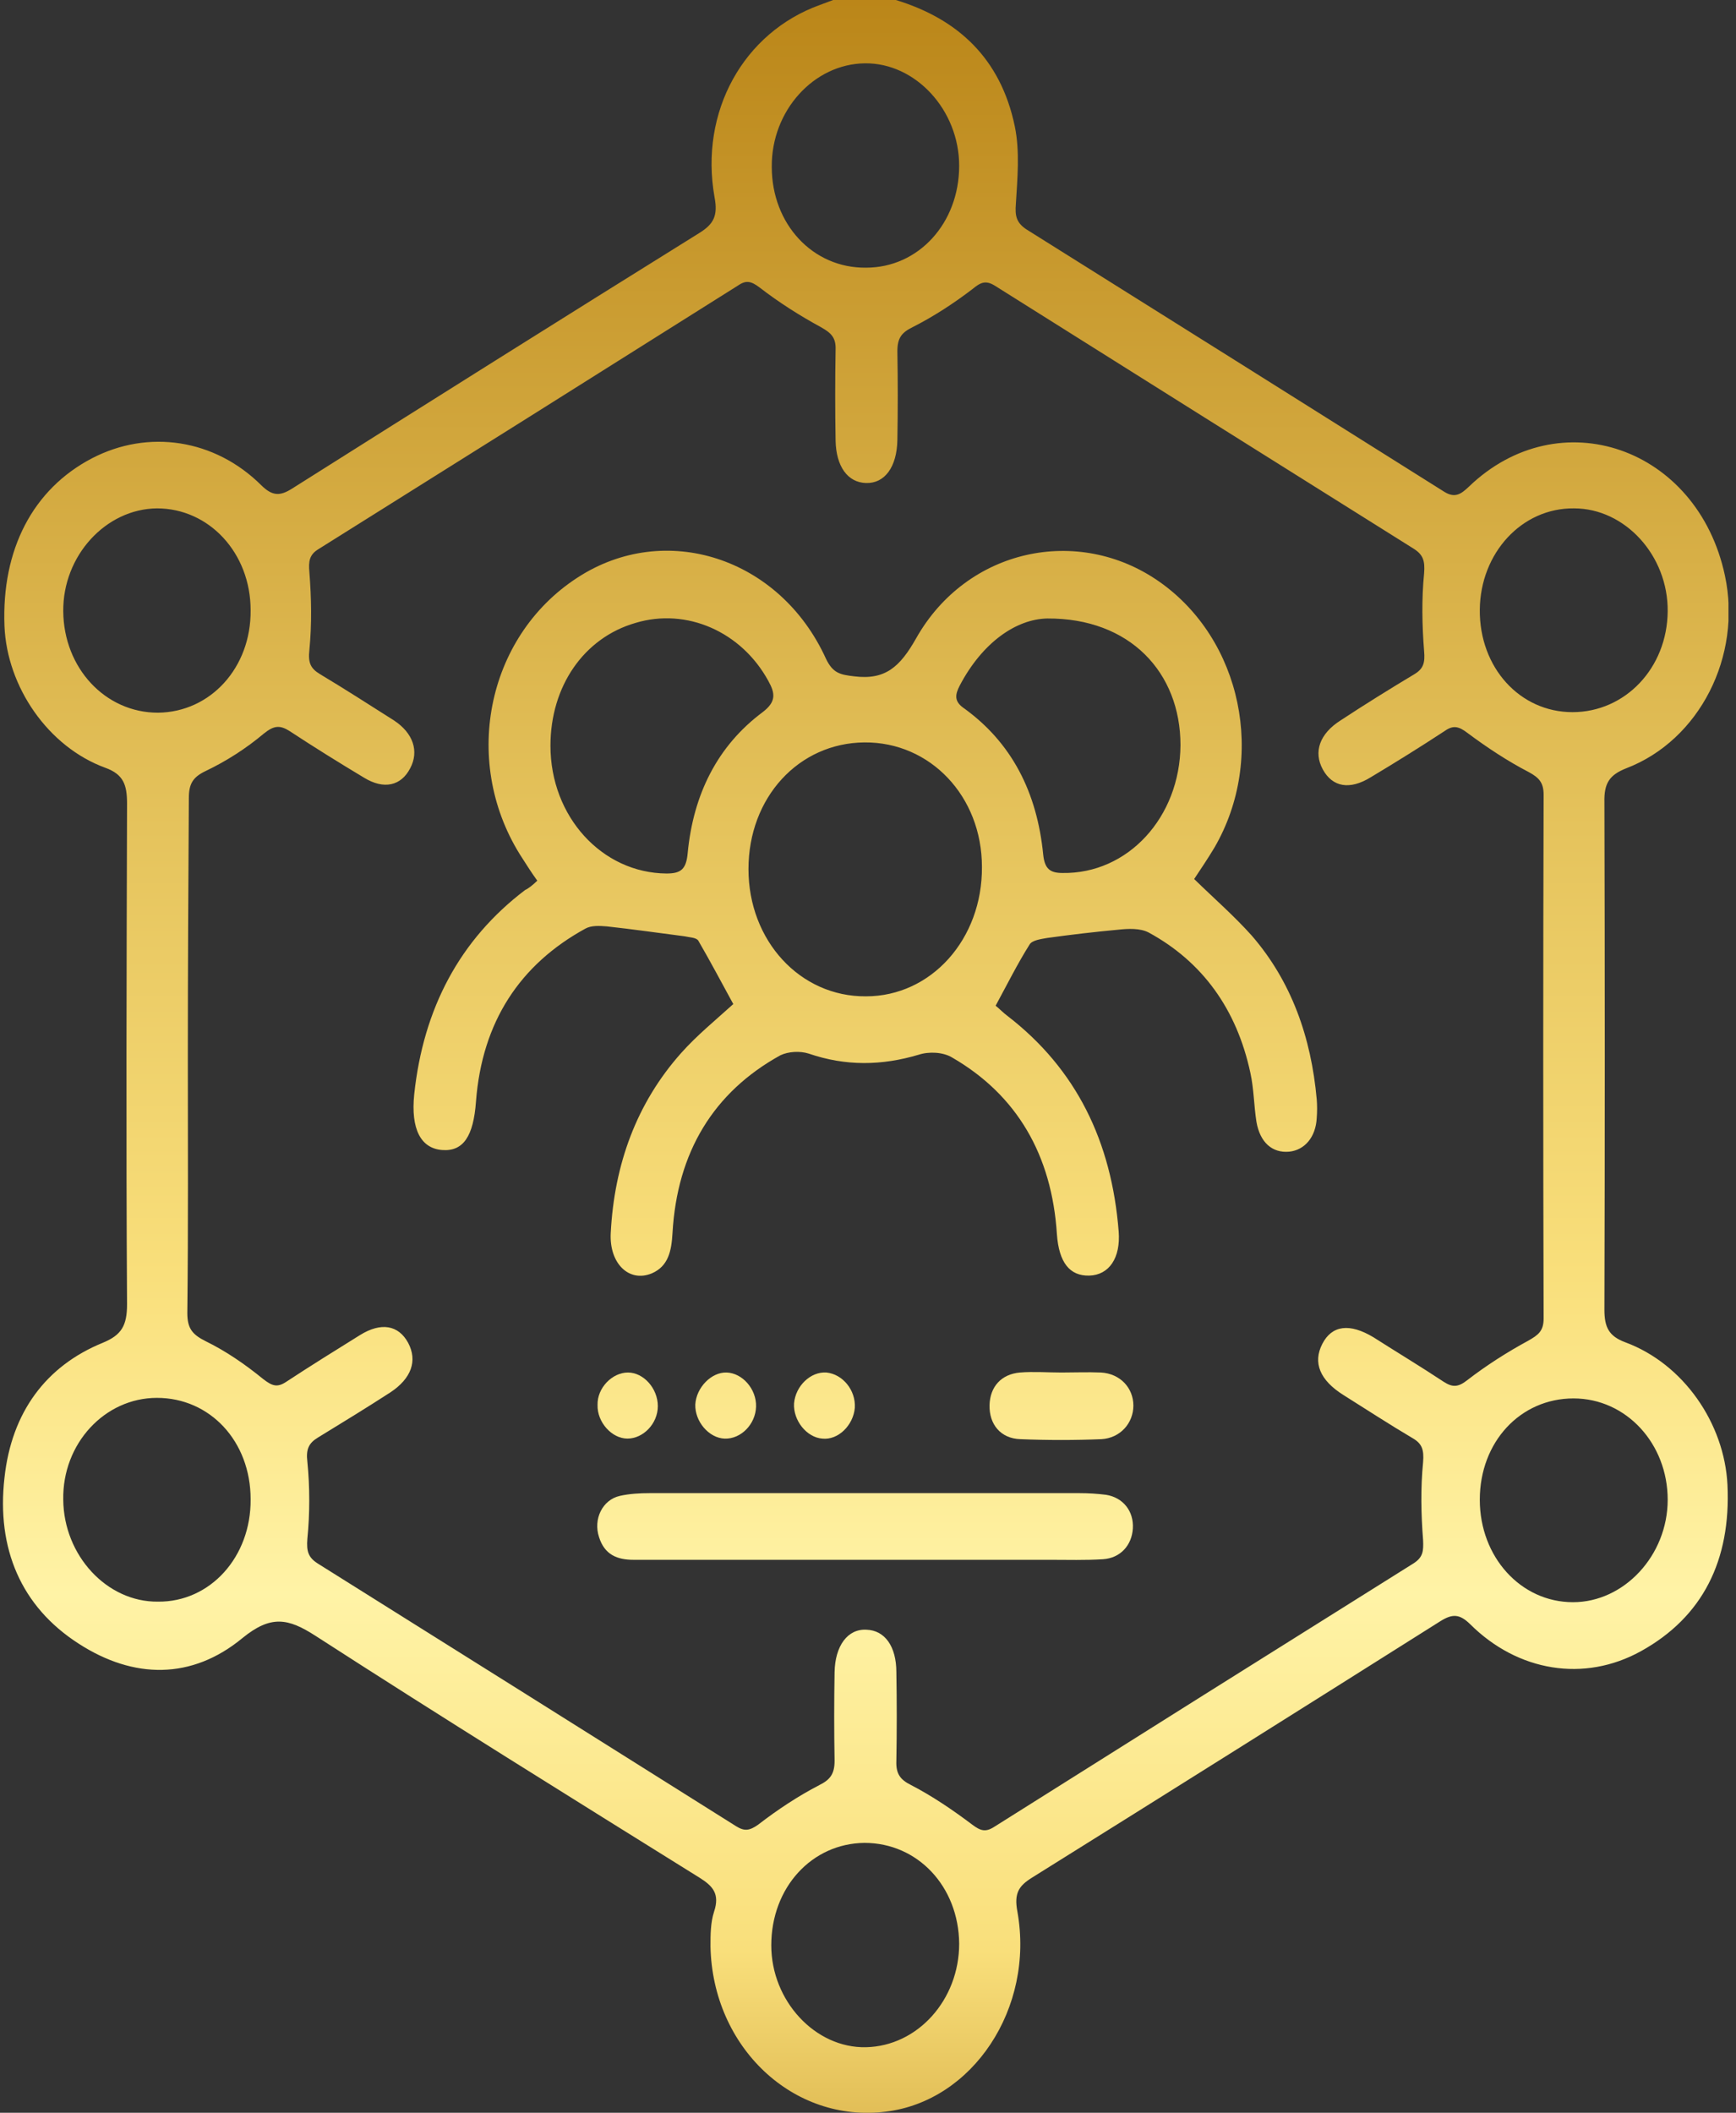 <svg width="60" height="73" viewBox="0 0 60 73" fill="none" xmlns="http://www.w3.org/2000/svg">
<rect x="0" y="0" width="60" height="73" fill="#333333" stroke="none"/>
<g clip-path="url(#clip0_1118_477)">
<path d="M30.963 -2.54549e-05C33.081 0.647 34.586 1.998 35.076 4.377C35.251 5.233 35.164 6.166 35.111 7.041C35.076 7.46 35.129 7.688 35.462 7.917C40.293 10.942 45.106 13.968 49.92 16.994C50.288 17.222 50.498 17.07 50.76 16.823C53.894 13.797 58.672 15.453 59.617 19.887C60.213 22.665 58.742 25.577 56.204 26.547C55.627 26.776 55.434 27.061 55.452 27.727C55.469 33.569 55.469 39.412 55.452 45.254C55.452 45.863 55.609 46.167 56.169 46.377C58.182 47.119 59.6 49.174 59.705 51.306C59.828 53.913 58.847 55.873 56.712 57.053C54.751 58.137 52.458 57.757 50.813 56.12C50.445 55.759 50.2 55.759 49.797 56.006C45.089 58.975 40.398 61.924 35.672 64.874C35.216 65.159 35.041 65.407 35.164 66.054C35.759 69.384 33.623 72.6 30.613 72.962C27.41 73.362 24.626 70.735 24.556 67.253C24.556 66.853 24.556 66.434 24.679 66.054C24.889 65.426 24.626 65.159 24.171 64.874C19.743 62.115 15.296 59.355 10.903 56.52C9.958 55.911 9.363 55.797 8.382 56.596C6.632 58.042 4.619 58.023 2.711 56.786C0.733 55.511 -0.125 53.513 0.155 51.058C0.4 48.794 1.591 47.195 3.551 46.396C4.199 46.129 4.391 45.806 4.391 45.064C4.356 39.297 4.374 33.531 4.391 27.765C4.391 27.118 4.269 26.756 3.639 26.528C1.661 25.805 0.243 23.731 0.155 21.637C0.05 18.992 1.135 16.899 3.183 15.833C5.126 14.825 7.42 15.167 9.03 16.766C9.415 17.146 9.678 17.146 10.098 16.88C14.771 13.93 19.462 10.98 24.171 8.05C24.661 7.745 24.819 7.46 24.696 6.813C24.171 3.863 25.694 1.123 28.337 0.171C28.53 0.095 28.705 0.038 28.897 -0.038C29.562 -2.54549e-05 30.263 -2.54549e-05 30.963 -2.54549e-05ZM6.492 36.462C6.492 39.431 6.509 42.399 6.474 45.368C6.474 45.901 6.649 46.11 7.104 46.339C7.805 46.681 8.47 47.138 9.1 47.652C9.398 47.88 9.573 47.956 9.888 47.747C10.728 47.195 11.586 46.662 12.443 46.129C13.178 45.673 13.774 45.787 14.106 46.396C14.439 47.024 14.211 47.633 13.494 48.108C12.671 48.641 11.831 49.155 10.99 49.669C10.675 49.859 10.57 50.069 10.623 50.506C10.71 51.382 10.71 52.295 10.623 53.17C10.588 53.608 10.658 53.818 10.99 54.027C15.822 57.053 20.635 60.078 25.449 63.104C25.729 63.276 25.904 63.257 26.202 63.047C26.867 62.533 27.584 62.058 28.32 61.677C28.705 61.487 28.845 61.277 28.845 60.84C28.827 59.812 28.827 58.803 28.845 57.776C28.862 56.862 29.3 56.272 29.948 56.31C30.578 56.33 30.98 56.881 30.98 57.776C30.998 58.803 30.998 59.812 30.98 60.84C30.963 61.277 31.103 61.487 31.488 61.677C32.223 62.058 32.923 62.533 33.606 63.047C33.886 63.257 34.061 63.314 34.359 63.123C39.19 60.078 44.039 57.034 48.87 54.008C49.185 53.798 49.202 53.589 49.185 53.209C49.115 52.314 49.097 51.42 49.185 50.525C49.22 50.088 49.15 49.878 48.817 49.688C48.012 49.212 47.224 48.698 46.437 48.204C45.614 47.69 45.369 47.081 45.702 46.434C46.034 45.787 46.647 45.711 47.469 46.205C48.275 46.719 49.097 47.214 49.903 47.747C50.2 47.937 50.393 47.937 50.708 47.69C51.373 47.176 52.091 46.719 52.826 46.32C53.158 46.129 53.351 45.996 53.351 45.558C53.333 39.526 53.333 33.493 53.351 27.461C53.351 27.042 53.193 26.871 52.843 26.68C52.108 26.3 51.39 25.824 50.725 25.329C50.428 25.101 50.235 25.044 49.938 25.253C49.097 25.805 48.24 26.338 47.382 26.852C46.647 27.308 46.052 27.194 45.719 26.585C45.386 25.976 45.614 25.348 46.332 24.892C47.172 24.34 48.03 23.807 48.887 23.293C49.202 23.103 49.255 22.893 49.22 22.494C49.15 21.599 49.132 20.705 49.22 19.811C49.255 19.373 49.185 19.163 48.852 18.954C44.021 15.928 39.207 12.902 34.394 9.877C34.061 9.667 33.886 9.762 33.606 9.991C32.958 10.486 32.258 10.942 31.541 11.304C31.155 11.494 31.015 11.684 31.015 12.141C31.033 13.169 31.033 14.178 31.015 15.205C30.998 16.138 30.578 16.709 29.93 16.689C29.3 16.671 28.897 16.119 28.88 15.224C28.862 14.178 28.862 13.131 28.88 12.084C28.897 11.646 28.705 11.494 28.372 11.304C27.637 10.904 26.919 10.448 26.254 9.934C25.974 9.724 25.799 9.667 25.519 9.858C20.688 12.902 15.839 15.947 11.008 18.973C10.693 19.163 10.658 19.392 10.693 19.772C10.763 20.667 10.78 21.561 10.693 22.456C10.64 22.912 10.745 23.103 11.06 23.293C11.918 23.807 12.776 24.359 13.616 24.892C14.281 25.329 14.491 25.957 14.176 26.547C13.861 27.156 13.266 27.289 12.583 26.871C11.726 26.357 10.868 25.824 10.028 25.272C9.678 25.044 9.468 25.063 9.117 25.348C8.505 25.862 7.822 26.3 7.104 26.642C6.667 26.852 6.527 27.08 6.527 27.575C6.509 30.524 6.492 33.493 6.492 36.462ZM8.662 51.8C8.662 49.802 7.262 48.299 5.424 48.299C3.621 48.299 2.151 49.878 2.186 51.819C2.203 53.741 3.691 55.359 5.459 55.34C7.262 55.359 8.68 53.798 8.662 51.8ZM54.384 48.318C52.546 48.318 51.145 49.821 51.145 51.819C51.145 53.798 52.563 55.359 54.366 55.359C56.134 55.359 57.639 53.741 57.639 51.819C57.639 49.878 56.204 48.318 54.384 48.318ZM8.662 21.085C8.662 19.106 7.227 17.565 5.424 17.565C3.656 17.584 2.168 19.201 2.186 21.123C2.203 23.084 3.639 24.625 5.459 24.625C7.28 24.606 8.68 23.065 8.662 21.085ZM51.145 21.067C51.128 23.065 52.528 24.606 54.349 24.606C56.169 24.606 57.622 23.084 57.639 21.123C57.657 19.201 56.169 17.565 54.401 17.565C52.598 17.546 51.163 19.106 51.145 21.067ZM29.93 9.249C31.751 9.249 33.151 7.707 33.151 5.728C33.151 3.806 31.646 2.169 29.895 2.188C28.127 2.207 26.657 3.825 26.674 5.766C26.674 7.745 28.092 9.268 29.93 9.249ZM29.878 63.675C28.057 63.694 26.657 65.217 26.657 67.215C26.657 69.137 28.18 70.773 29.93 70.735C31.716 70.697 33.151 69.099 33.151 67.158C33.133 65.179 31.716 63.675 29.878 63.675Z" fill="url(#paint0_linear_1118_477)"/>
<path d="M18.57 30.429C18.377 30.163 18.22 29.915 18.062 29.668C15.926 26.413 16.784 22.018 19.952 19.962C22.981 17.983 26.954 19.258 28.547 22.76C28.792 23.274 29.055 23.312 29.527 23.369C30.595 23.502 31.103 23.045 31.663 22.056C33.413 18.954 37.264 18.135 40.065 20.096C42.918 22.094 43.776 26.185 41.973 29.287C41.745 29.668 41.5 30.029 41.273 30.372C41.955 31.038 42.656 31.647 43.268 32.332C44.633 33.911 45.316 35.834 45.509 37.984C45.526 38.193 45.526 38.403 45.509 38.631C45.474 39.297 45.089 39.735 44.563 39.792C43.968 39.849 43.548 39.468 43.426 38.764C43.338 38.212 43.338 37.622 43.216 37.071C42.743 34.863 41.553 33.226 39.697 32.218C39.4 32.066 38.997 32.085 38.647 32.123C37.824 32.199 37.019 32.294 36.196 32.408C35.986 32.446 35.671 32.484 35.584 32.636C35.164 33.303 34.814 34.007 34.411 34.749C34.533 34.844 34.674 34.996 34.831 35.11C37.194 36.937 38.419 39.43 38.664 42.551C38.735 43.465 38.332 44.055 37.649 44.074C36.967 44.093 36.599 43.617 36.529 42.646C36.354 39.906 35.146 37.832 32.906 36.538C32.59 36.347 32.1 36.328 31.75 36.443C30.473 36.823 29.23 36.842 27.952 36.404C27.654 36.309 27.252 36.328 26.972 36.462C24.661 37.736 23.401 39.811 23.243 42.608C23.208 43.217 23.103 43.75 22.526 43.998C21.738 44.321 21.055 43.655 21.108 42.608C21.23 40.23 22 38.117 23.541 36.385C24.083 35.776 24.714 35.263 25.344 34.692C24.959 33.988 24.556 33.226 24.136 32.503C24.066 32.389 23.821 32.389 23.663 32.351C22.771 32.237 21.86 32.104 20.968 32.008C20.723 31.989 20.442 31.97 20.233 32.085C17.974 33.322 16.662 35.301 16.451 38.06C16.364 39.259 16.014 39.792 15.279 39.735C14.544 39.678 14.194 39.012 14.316 37.813C14.631 34.844 15.891 32.465 18.149 30.752C18.272 30.695 18.412 30.581 18.57 30.429ZM29.877 25.652C27.602 25.671 25.869 27.555 25.869 30.029C25.869 32.503 27.654 34.444 29.93 34.425C32.188 34.425 33.956 32.446 33.938 29.953C33.938 27.517 32.153 25.633 29.877 25.652ZM19.025 25.767C19.025 28.221 20.81 30.163 23.033 30.181C23.523 30.181 23.716 30.048 23.768 29.477C23.961 27.441 24.801 25.767 26.359 24.606C26.832 24.244 26.797 23.959 26.552 23.521C25.624 21.827 23.733 20.99 21.965 21.523C20.18 22.037 19.025 23.711 19.025 25.767ZM36.196 21.37C35.129 21.39 33.956 22.189 33.168 23.692C33.011 23.997 32.976 24.225 33.291 24.453C34.971 25.652 35.846 27.384 36.056 29.535C36.109 30.029 36.301 30.163 36.722 30.163C38.98 30.201 40.783 28.24 40.8 25.747C40.8 23.235 39.05 21.352 36.196 21.37Z" fill="url(#paint1_linear_1118_477)"/>
<path d="M29.877 53.894C27.216 53.894 24.556 53.894 21.895 53.894C21.335 53.894 20.897 53.722 20.705 53.113C20.495 52.485 20.827 51.819 21.422 51.686C21.755 51.61 22.123 51.591 22.455 51.591C27.409 51.591 32.363 51.591 37.316 51.591C37.614 51.591 37.929 51.61 38.227 51.648C38.822 51.743 39.189 52.219 39.154 52.809C39.119 53.399 38.717 53.836 38.122 53.874C37.509 53.913 36.896 53.894 36.284 53.894C34.166 53.894 32.03 53.894 29.877 53.894Z" fill="url(#paint2_linear_1118_477)"/>
<path d="M36.686 47.423C37.142 47.423 37.597 47.404 38.052 47.423C38.717 47.461 39.172 47.956 39.172 48.565C39.172 49.174 38.717 49.688 38.069 49.726C37.142 49.764 36.196 49.764 35.269 49.726C34.586 49.707 34.183 49.212 34.201 48.546C34.218 47.918 34.603 47.48 35.251 47.423C35.724 47.385 36.214 47.423 36.686 47.423Z" fill="url(#paint3_linear_1118_477)"/>
<path d="M21.703 47.423C22.246 47.423 22.736 47.975 22.736 48.584C22.736 49.193 22.228 49.706 21.686 49.706C21.143 49.706 20.635 49.136 20.653 48.546C20.635 47.956 21.16 47.423 21.703 47.423Z" fill="url(#paint4_linear_1118_477)"/>
<path d="M25.116 47.423C25.659 47.442 26.149 47.994 26.131 48.603C26.114 49.212 25.606 49.726 25.046 49.707C24.503 49.688 24.013 49.117 24.031 48.527C24.066 47.937 24.591 47.404 25.116 47.423Z" fill="url(#paint5_linear_1118_477)"/>
<path d="M28.424 49.707C27.882 49.669 27.409 49.079 27.444 48.489C27.497 47.88 28.022 47.385 28.564 47.423C29.125 47.48 29.58 48.032 29.545 48.641C29.492 49.25 28.967 49.764 28.424 49.707Z" fill="url(#paint6_linear_1118_477)"/>
</g>
<defs>
<linearGradient id="paint0_linear_1118_477" x1="29.922" y1="-19.406" x2="29.922" y2="84.055" gradientUnits="userSpaceOnUse">
<stop stop-color="#B57E10"/>
<stop offset="0.151" stop-color="#B57E10"/>
<stop offset="0.464" stop-color="#E5C35C"/>
<stop offset="0.613" stop-color="#F9DF7B"/>
<stop offset="0.72" stop-color="#FFF3A6"/>
<stop offset="0.839" stop-color="#F9DF7B"/>
<stop offset="1" stop-color="#B57E10"/>
</linearGradient>
<linearGradient id="paint1_linear_1118_477" x1="29.909" y1="-19.407" x2="29.909" y2="84.054" gradientUnits="userSpaceOnUse">
<stop stop-color="#B57E10"/>
<stop offset="0.151" stop-color="#B57E10"/>
<stop offset="0.464" stop-color="#E5C35C"/>
<stop offset="0.613" stop-color="#F9DF7B"/>
<stop offset="0.72" stop-color="#FFF3A6"/>
<stop offset="0.839" stop-color="#F9DF7B"/>
<stop offset="1" stop-color="#B57E10"/>
</linearGradient>
<linearGradient id="paint2_linear_1118_477" x1="29.91" y1="-19.406" x2="29.91" y2="84.055" gradientUnits="userSpaceOnUse">
<stop stop-color="#B57E10"/>
<stop offset="0.151" stop-color="#B57E10"/>
<stop offset="0.464" stop-color="#E5C35C"/>
<stop offset="0.613" stop-color="#F9DF7B"/>
<stop offset="0.72" stop-color="#FFF3A6"/>
<stop offset="0.839" stop-color="#F9DF7B"/>
<stop offset="1" stop-color="#B57E10"/>
</linearGradient>
<linearGradient id="paint3_linear_1118_477" x1="36.689" y1="-19.406" x2="36.689" y2="84.055" gradientUnits="userSpaceOnUse">
<stop stop-color="#B57E10"/>
<stop offset="0.151" stop-color="#B57E10"/>
<stop offset="0.464" stop-color="#E5C35C"/>
<stop offset="0.613" stop-color="#F9DF7B"/>
<stop offset="0.72" stop-color="#FFF3A6"/>
<stop offset="0.839" stop-color="#F9DF7B"/>
<stop offset="1" stop-color="#B57E10"/>
</linearGradient>
<linearGradient id="paint4_linear_1118_477" x1="21.682" y1="-19.407" x2="21.682" y2="84.054" gradientUnits="userSpaceOnUse">
<stop stop-color="#B57E10"/>
<stop offset="0.151" stop-color="#B57E10"/>
<stop offset="0.464" stop-color="#E5C35C"/>
<stop offset="0.613" stop-color="#F9DF7B"/>
<stop offset="0.72" stop-color="#FFF3A6"/>
<stop offset="0.839" stop-color="#F9DF7B"/>
<stop offset="1" stop-color="#B57E10"/>
</linearGradient>
<linearGradient id="paint5_linear_1118_477" x1="25.086" y1="-19.406" x2="25.086" y2="84.055" gradientUnits="userSpaceOnUse">
<stop stop-color="#B57E10"/>
<stop offset="0.151" stop-color="#B57E10"/>
<stop offset="0.464" stop-color="#E5C35C"/>
<stop offset="0.613" stop-color="#F9DF7B"/>
<stop offset="0.72" stop-color="#FFF3A6"/>
<stop offset="0.839" stop-color="#F9DF7B"/>
<stop offset="1" stop-color="#B57E10"/>
</linearGradient>
<linearGradient id="paint6_linear_1118_477" x1="28.491" y1="-19.407" x2="28.491" y2="84.055" gradientUnits="userSpaceOnUse">
<stop stop-color="#B57E10"/>
<stop offset="0.151" stop-color="#B57E10"/>
<stop offset="0.464" stop-color="#E5C35C"/>
<stop offset="0.613" stop-color="#F9DF7B"/>
<stop offset="0.72" stop-color="#FFF3A6"/>
<stop offset="0.839" stop-color="#F9DF7B"/>
<stop offset="1" stop-color="#B57E10"/>
</linearGradient>
<clipPath id="clip0_1118_477">
<rect width="59.637" height="73" fill="white" transform="translate(0.103)"/>
</clipPath>
</defs>
</svg>
